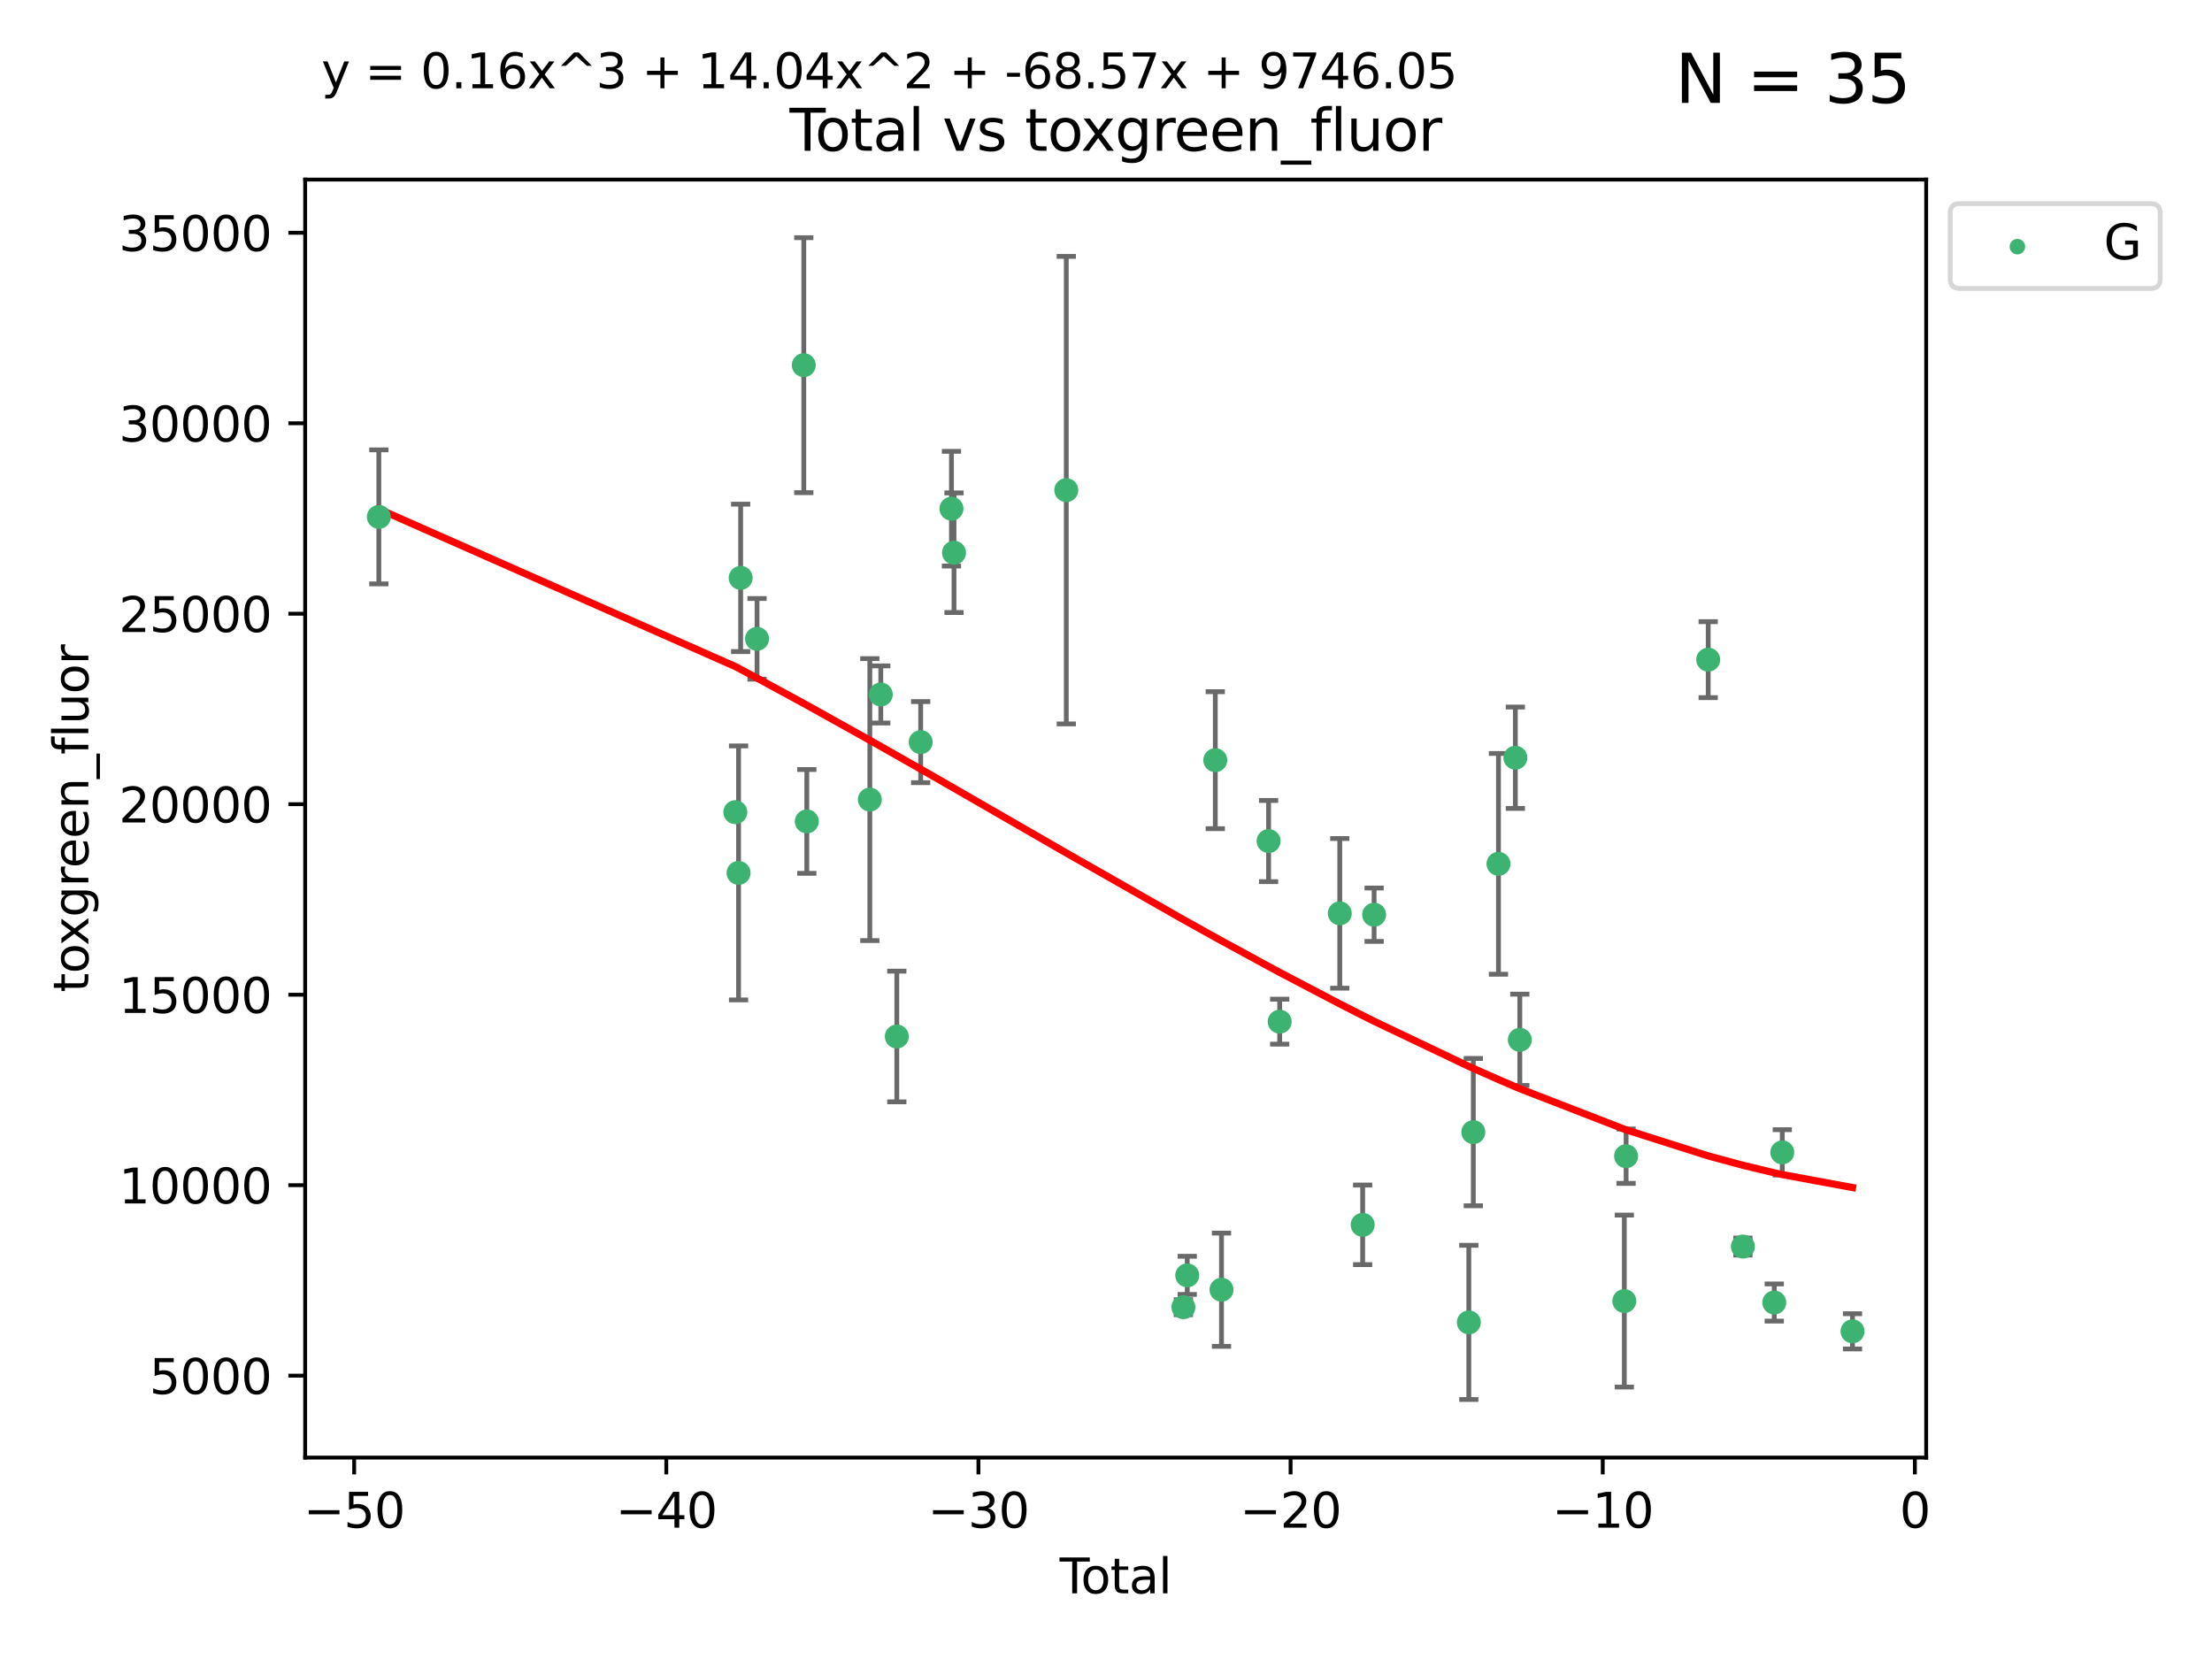 <?xml version="1.0" encoding="utf-8" standalone="no"?>
<!DOCTYPE svg PUBLIC "-//W3C//DTD SVG 1.1//EN"
  "http://www.w3.org/Graphics/SVG/1.1/DTD/svg11.dtd">
<svg xmlns:xlink="http://www.w3.org/1999/xlink" width="460.8pt" height="345.6pt" viewBox="0 0 460.8 345.6" xmlns="http://www.w3.org/2000/svg" version="1.1">
 <defs>
  <style type="text/css">*{stroke-linejoin: round; stroke-linecap: butt}</style>
 </defs>
 <g id="figure_1">
  <g id="patch_1">
   <path d="M 0 345.6 
L 460.8 345.6 
L 460.8 0 
L 0 0 
z
" style="fill: #ffffff"/>
  </g>
  <g id="axes_1">
   <g id="patch_2">
    <path d="M 63.571 303.64 
L 401.26 303.64 
L 401.26 37.411 
L 63.571 37.411 
z
" style="fill: #ffffff"/>
   </g>
   <g id="PathCollection_1">
    <defs>
     <path id="m49ac2eede3" d="M 0 1.118 
C 0.297 1.118 0.581 1 0.791 0.791 
C 1 0.581 1.118 0.297 1.118 0 
C 1.118 -0.297 1 -0.581 0.791 -0.791 
C 0.581 -1 0.297 -1.118 0 -1.118 
C -0.297 -1.118 -0.581 -1 -0.791 -0.791 
C -1 -0.581 -1.118 -0.297 -1.118 0 
C -1.118 0.297 -1 0.581 -0.791 0.791 
C -0.581 1 -0.297 1.118 0 1.118 
z
" style="stroke: #3cb371"/>
    </defs>
    <g clip-path="url(#p90e8a1f809)">
     <use xlink:href="#m49ac2eede3" x="78.921" y="107.676" style="fill: #3cb371; stroke: #3cb371"/>
     <use xlink:href="#m49ac2eede3" x="153.182" y="169.188" style="fill: #3cb371; stroke: #3cb371"/>
     <use xlink:href="#m49ac2eede3" x="153.856" y="181.845" style="fill: #3cb371; stroke: #3cb371"/>
     <use xlink:href="#m49ac2eede3" x="154.291" y="120.379" style="fill: #3cb371; stroke: #3cb371"/>
     <use xlink:href="#m49ac2eede3" x="157.703" y="133.08" style="fill: #3cb371; stroke: #3cb371"/>
     <use xlink:href="#m49ac2eede3" x="167.443" y="76.071" style="fill: #3cb371; stroke: #3cb371"/>
     <use xlink:href="#m49ac2eede3" x="168.073" y="171.117" style="fill: #3cb371; stroke: #3cb371"/>
     <use xlink:href="#m49ac2eede3" x="181.2" y="166.57" style="fill: #3cb371; stroke: #3cb371"/>
     <use xlink:href="#m49ac2eede3" x="183.481" y="144.669" style="fill: #3cb371; stroke: #3cb371"/>
     <use xlink:href="#m49ac2eede3" x="186.821" y="215.921" style="fill: #3cb371; stroke: #3cb371"/>
     <use xlink:href="#m49ac2eede3" x="191.794" y="154.6" style="fill: #3cb371; stroke: #3cb371"/>
     <use xlink:href="#m49ac2eede3" x="198.207" y="105.967" style="fill: #3cb371; stroke: #3cb371"/>
     <use xlink:href="#m49ac2eede3" x="198.737" y="115.14" style="fill: #3cb371; stroke: #3cb371"/>
     <use xlink:href="#m49ac2eede3" x="222.127" y="102.107" style="fill: #3cb371; stroke: #3cb371"/>
     <use xlink:href="#m49ac2eede3" x="246.522" y="272.313" style="fill: #3cb371; stroke: #3cb371"/>
     <use xlink:href="#m49ac2eede3" x="247.323" y="265.678" style="fill: #3cb371; stroke: #3cb371"/>
     <use xlink:href="#m49ac2eede3" x="253.167" y="158.358" style="fill: #3cb371; stroke: #3cb371"/>
     <use xlink:href="#m49ac2eede3" x="254.461" y="268.672" style="fill: #3cb371; stroke: #3cb371"/>
     <use xlink:href="#m49ac2eede3" x="264.27" y="175.205" style="fill: #3cb371; stroke: #3cb371"/>
     <use xlink:href="#m49ac2eede3" x="266.581" y="212.832" style="fill: #3cb371; stroke: #3cb371"/>
     <use xlink:href="#m49ac2eede3" x="279.101" y="190.265" style="fill: #3cb371; stroke: #3cb371"/>
     <use xlink:href="#m49ac2eede3" x="283.868" y="255.156" style="fill: #3cb371; stroke: #3cb371"/>
     <use xlink:href="#m49ac2eede3" x="286.256" y="190.549" style="fill: #3cb371; stroke: #3cb371"/>
     <use xlink:href="#m49ac2eede3" x="305.983" y="275.478" style="fill: #3cb371; stroke: #3cb371"/>
     <use xlink:href="#m49ac2eede3" x="306.919" y="235.841" style="fill: #3cb371; stroke: #3cb371"/>
     <use xlink:href="#m49ac2eede3" x="312.16" y="179.952" style="fill: #3cb371; stroke: #3cb371"/>
     <use xlink:href="#m49ac2eede3" x="315.677" y="157.848" style="fill: #3cb371; stroke: #3cb371"/>
     <use xlink:href="#m49ac2eede3" x="316.605" y="216.615" style="fill: #3cb371; stroke: #3cb371"/>
     <use xlink:href="#m49ac2eede3" x="338.375" y="271.035" style="fill: #3cb371; stroke: #3cb371"/>
     <use xlink:href="#m49ac2eede3" x="338.746" y="240.857" style="fill: #3cb371; stroke: #3cb371"/>
     <use xlink:href="#m49ac2eede3" x="355.851" y="137.417" style="fill: #3cb371; stroke: #3cb371"/>
     <use xlink:href="#m49ac2eede3" x="363.077" y="259.682" style="fill: #3cb371; stroke: #3cb371"/>
     <use xlink:href="#m49ac2eede3" x="369.611" y="271.338" style="fill: #3cb371; stroke: #3cb371"/>
     <use xlink:href="#m49ac2eede3" x="371.279" y="240.06" style="fill: #3cb371; stroke: #3cb371"/>
     <use xlink:href="#m49ac2eede3" x="385.911" y="277.34" style="fill: #3cb371; stroke: #3cb371"/>
    </g>
   </g>
   <g id="matplotlib.axis_1">
    <g id="xtick_1">
     <g id="line2d_1">
      <defs>
       <path id="m5547f99cdd" d="M 0 0 
L 0 3.5 
" style="stroke: #000000; stroke-width: 0.8"/>
      </defs>
      <g>
       <use xlink:href="#m5547f99cdd" x="73.777" y="303.64" style="stroke: #000000; stroke-width: 0.8"/>
      </g>
     </g>
     <g id="text_1">
      <!-- −50 -->
      <g transform="translate(63.224 318.238)scale(0.1 -0.1)">
       <defs>
        <path id="DejaVuSans-2212" d="M 678 2272 
L 4684 2272 
L 4684 1741 
L 678 1741 
L 678 2272 
z
" transform="scale(0.016)"/>
        <path id="DejaVuSans-35" d="M 691 4666 
L 3169 4666 
L 3169 4134 
L 1269 4134 
L 1269 2991 
Q 1406 3038 1543 3061 
Q 1681 3084 1819 3084 
Q 2600 3084 3056 2656 
Q 3513 2228 3513 1497 
Q 3513 744 3044 326 
Q 2575 -91 1722 -91 
Q 1428 -91 1123 -41 
Q 819 9 494 109 
L 494 744 
Q 775 591 1075 516 
Q 1375 441 1709 441 
Q 2250 441 2565 725 
Q 2881 1009 2881 1497 
Q 2881 1984 2565 2268 
Q 2250 2553 1709 2553 
Q 1456 2553 1204 2497 
Q 953 2441 691 2322 
L 691 4666 
z
" transform="scale(0.016)"/>
        <path id="DejaVuSans-30" d="M 2034 4250 
Q 1547 4250 1301 3770 
Q 1056 3291 1056 2328 
Q 1056 1369 1301 889 
Q 1547 409 2034 409 
Q 2525 409 2770 889 
Q 3016 1369 3016 2328 
Q 3016 3291 2770 3770 
Q 2525 4250 2034 4250 
z
M 2034 4750 
Q 2819 4750 3233 4129 
Q 3647 3509 3647 2328 
Q 3647 1150 3233 529 
Q 2819 -91 2034 -91 
Q 1250 -91 836 529 
Q 422 1150 422 2328 
Q 422 3509 836 4129 
Q 1250 4750 2034 4750 
z
" transform="scale(0.016)"/>
       </defs>
       <use xlink:href="#DejaVuSans-2212"/>
       <use xlink:href="#DejaVuSans-35" x="83.789"/>
       <use xlink:href="#DejaVuSans-30" x="147.412"/>
      </g>
     </g>
    </g>
    <g id="xtick_2">
     <g id="line2d_2">
      <g>
       <use xlink:href="#m5547f99cdd" x="138.802" y="303.64" style="stroke: #000000; stroke-width: 0.8"/>
      </g>
     </g>
     <g id="text_2">
      <!-- −40 -->
      <g transform="translate(128.25 318.238)scale(0.1 -0.1)">
       <defs>
        <path id="DejaVuSans-34" d="M 2419 4116 
L 825 1625 
L 2419 1625 
L 2419 4116 
z
M 2253 4666 
L 3047 4666 
L 3047 1625 
L 3713 1625 
L 3713 1100 
L 3047 1100 
L 3047 0 
L 2419 0 
L 2419 1100 
L 313 1100 
L 313 1709 
L 2253 4666 
z
" transform="scale(0.016)"/>
       </defs>
       <use xlink:href="#DejaVuSans-2212"/>
       <use xlink:href="#DejaVuSans-34" x="83.789"/>
       <use xlink:href="#DejaVuSans-30" x="147.412"/>
      </g>
     </g>
    </g>
    <g id="xtick_3">
     <g id="line2d_3">
      <g>
       <use xlink:href="#m5547f99cdd" x="203.828" y="303.64" style="stroke: #000000; stroke-width: 0.8"/>
      </g>
     </g>
     <g id="text_3">
      <!-- −30 -->
      <g transform="translate(193.275 318.238)scale(0.1 -0.1)">
       <defs>
        <path id="DejaVuSans-33" d="M 2597 2516 
Q 3050 2419 3304 2112 
Q 3559 1806 3559 1356 
Q 3559 666 3084 287 
Q 2609 -91 1734 -91 
Q 1441 -91 1130 -33 
Q 819 25 488 141 
L 488 750 
Q 750 597 1062 519 
Q 1375 441 1716 441 
Q 2309 441 2620 675 
Q 2931 909 2931 1356 
Q 2931 1769 2642 2001 
Q 2353 2234 1838 2234 
L 1294 2234 
L 1294 2753 
L 1863 2753 
Q 2328 2753 2575 2939 
Q 2822 3125 2822 3475 
Q 2822 3834 2567 4026 
Q 2313 4219 1838 4219 
Q 1578 4219 1281 4162 
Q 984 4106 628 3988 
L 628 4550 
Q 988 4650 1302 4700 
Q 1616 4750 1894 4750 
Q 2613 4750 3031 4423 
Q 3450 4097 3450 3541 
Q 3450 3153 3228 2886 
Q 3006 2619 2597 2516 
z
" transform="scale(0.016)"/>
       </defs>
       <use xlink:href="#DejaVuSans-2212"/>
       <use xlink:href="#DejaVuSans-33" x="83.789"/>
       <use xlink:href="#DejaVuSans-30" x="147.412"/>
      </g>
     </g>
    </g>
    <g id="xtick_4">
     <g id="line2d_4">
      <g>
       <use xlink:href="#m5547f99cdd" x="268.853" y="303.64" style="stroke: #000000; stroke-width: 0.8"/>
      </g>
     </g>
     <g id="text_4">
      <!-- −20 -->
      <g transform="translate(258.301 318.238)scale(0.1 -0.1)">
       <defs>
        <path id="DejaVuSans-32" d="M 1228 531 
L 3431 531 
L 3431 0 
L 469 0 
L 469 531 
Q 828 903 1448 1529 
Q 2069 2156 2228 2338 
Q 2531 2678 2651 2914 
Q 2772 3150 2772 3378 
Q 2772 3750 2511 3984 
Q 2250 4219 1831 4219 
Q 1534 4219 1204 4116 
Q 875 4013 500 3803 
L 500 4441 
Q 881 4594 1212 4672 
Q 1544 4750 1819 4750 
Q 2544 4750 2975 4387 
Q 3406 4025 3406 3419 
Q 3406 3131 3298 2873 
Q 3191 2616 2906 2266 
Q 2828 2175 2409 1742 
Q 1991 1309 1228 531 
z
" transform="scale(0.016)"/>
       </defs>
       <use xlink:href="#DejaVuSans-2212"/>
       <use xlink:href="#DejaVuSans-32" x="83.789"/>
       <use xlink:href="#DejaVuSans-30" x="147.412"/>
      </g>
     </g>
    </g>
    <g id="xtick_5">
     <g id="line2d_5">
      <g>
       <use xlink:href="#m5547f99cdd" x="333.879" y="303.64" style="stroke: #000000; stroke-width: 0.8"/>
      </g>
     </g>
     <g id="text_5">
      <!-- −10 -->
      <g transform="translate(323.327 318.238)scale(0.1 -0.1)">
       <defs>
        <path id="DejaVuSans-31" d="M 794 531 
L 1825 531 
L 1825 4091 
L 703 3866 
L 703 4441 
L 1819 4666 
L 2450 4666 
L 2450 531 
L 3481 531 
L 3481 0 
L 794 0 
L 794 531 
z
" transform="scale(0.016)"/>
       </defs>
       <use xlink:href="#DejaVuSans-2212"/>
       <use xlink:href="#DejaVuSans-31" x="83.789"/>
       <use xlink:href="#DejaVuSans-30" x="147.412"/>
      </g>
     </g>
    </g>
    <g id="xtick_6">
     <g id="line2d_6">
      <g>
       <use xlink:href="#m5547f99cdd" x="398.905" y="303.64" style="stroke: #000000; stroke-width: 0.8"/>
      </g>
     </g>
     <g id="text_6">
      <!-- 0 -->
      <g transform="translate(395.723 318.238)scale(0.1 -0.1)">
       <use xlink:href="#DejaVuSans-30"/>
      </g>
     </g>
    </g>
    <g id="text_7">
     <!-- Total -->
     <g transform="translate(220.739 331.917)scale(0.1 -0.1)">
      <defs>
       <path id="DejaVuSans-54" d="M -19 4666 
L 3928 4666 
L 3928 4134 
L 2272 4134 
L 2272 0 
L 1638 0 
L 1638 4134 
L -19 4134 
L -19 4666 
z
" transform="scale(0.016)"/>
       <path id="DejaVuSans-6f" d="M 1959 3097 
Q 1497 3097 1228 2736 
Q 959 2375 959 1747 
Q 959 1119 1226 758 
Q 1494 397 1959 397 
Q 2419 397 2687 759 
Q 2956 1122 2956 1747 
Q 2956 2369 2687 2733 
Q 2419 3097 1959 3097 
z
M 1959 3584 
Q 2709 3584 3137 3096 
Q 3566 2609 3566 1747 
Q 3566 888 3137 398 
Q 2709 -91 1959 -91 
Q 1206 -91 779 398 
Q 353 888 353 1747 
Q 353 2609 779 3096 
Q 1206 3584 1959 3584 
z
" transform="scale(0.016)"/>
       <path id="DejaVuSans-74" d="M 1172 4494 
L 1172 3500 
L 2356 3500 
L 2356 3053 
L 1172 3053 
L 1172 1153 
Q 1172 725 1289 603 
Q 1406 481 1766 481 
L 2356 481 
L 2356 0 
L 1766 0 
Q 1100 0 847 248 
Q 594 497 594 1153 
L 594 3053 
L 172 3053 
L 172 3500 
L 594 3500 
L 594 4494 
L 1172 4494 
z
" transform="scale(0.016)"/>
       <path id="DejaVuSans-61" d="M 2194 1759 
Q 1497 1759 1228 1600 
Q 959 1441 959 1056 
Q 959 750 1161 570 
Q 1363 391 1709 391 
Q 2188 391 2477 730 
Q 2766 1069 2766 1631 
L 2766 1759 
L 2194 1759 
z
M 3341 1997 
L 3341 0 
L 2766 0 
L 2766 531 
Q 2569 213 2275 61 
Q 1981 -91 1556 -91 
Q 1019 -91 701 211 
Q 384 513 384 1019 
Q 384 1609 779 1909 
Q 1175 2209 1959 2209 
L 2766 2209 
L 2766 2266 
Q 2766 2663 2505 2880 
Q 2244 3097 1772 3097 
Q 1472 3097 1187 3025 
Q 903 2953 641 2809 
L 641 3341 
Q 956 3463 1253 3523 
Q 1550 3584 1831 3584 
Q 2591 3584 2966 3190 
Q 3341 2797 3341 1997 
z
" transform="scale(0.016)"/>
       <path id="DejaVuSans-6c" d="M 603 4863 
L 1178 4863 
L 1178 0 
L 603 0 
L 603 4863 
z
" transform="scale(0.016)"/>
      </defs>
      <use xlink:href="#DejaVuSans-54"/>
      <use xlink:href="#DejaVuSans-6f" x="44.084"/>
      <use xlink:href="#DejaVuSans-74" x="105.266"/>
      <use xlink:href="#DejaVuSans-61" x="144.475"/>
      <use xlink:href="#DejaVuSans-6c" x="205.754"/>
     </g>
    </g>
   </g>
   <g id="matplotlib.axis_2">
    <g id="ytick_1">
     <g id="line2d_7">
      <defs>
       <path id="m4460d09fe4" d="M 0 0 
L -3.5 0 
" style="stroke: #000000; stroke-width: 0.8"/>
      </defs>
      <g>
       <use xlink:href="#m4460d09fe4" x="63.571" y="286.579" style="stroke: #000000; stroke-width: 0.8"/>
      </g>
     </g>
     <g id="text_8">
      <!-- 5000 -->
      <g transform="translate(31.121 290.378)scale(0.1 -0.1)">
       <use xlink:href="#DejaVuSans-35"/>
       <use xlink:href="#DejaVuSans-30" x="63.623"/>
       <use xlink:href="#DejaVuSans-30" x="127.246"/>
       <use xlink:href="#DejaVuSans-30" x="190.869"/>
      </g>
     </g>
    </g>
    <g id="ytick_2">
     <g id="line2d_8">
      <g>
       <use xlink:href="#m4460d09fe4" x="63.571" y="246.897" style="stroke: #000000; stroke-width: 0.8"/>
      </g>
     </g>
     <g id="text_9">
      <!-- 10000 -->
      <g transform="translate(24.759 250.696)scale(0.1 -0.1)">
       <use xlink:href="#DejaVuSans-31"/>
       <use xlink:href="#DejaVuSans-30" x="63.623"/>
       <use xlink:href="#DejaVuSans-30" x="127.246"/>
       <use xlink:href="#DejaVuSans-30" x="190.869"/>
       <use xlink:href="#DejaVuSans-30" x="254.492"/>
      </g>
     </g>
    </g>
    <g id="ytick_3">
     <g id="line2d_9">
      <g>
       <use xlink:href="#m4460d09fe4" x="63.571" y="207.215" style="stroke: #000000; stroke-width: 0.8"/>
      </g>
     </g>
     <g id="text_10">
      <!-- 15000 -->
      <g transform="translate(24.759 211.014)scale(0.1 -0.1)">
       <use xlink:href="#DejaVuSans-31"/>
       <use xlink:href="#DejaVuSans-35" x="63.623"/>
       <use xlink:href="#DejaVuSans-30" x="127.246"/>
       <use xlink:href="#DejaVuSans-30" x="190.869"/>
       <use xlink:href="#DejaVuSans-30" x="254.492"/>
      </g>
     </g>
    </g>
    <g id="ytick_4">
     <g id="line2d_10">
      <g>
       <use xlink:href="#m4460d09fe4" x="63.571" y="167.533" style="stroke: #000000; stroke-width: 0.8"/>
      </g>
     </g>
     <g id="text_11">
      <!-- 20000 -->
      <g transform="translate(24.759 171.333)scale(0.1 -0.1)">
       <use xlink:href="#DejaVuSans-32"/>
       <use xlink:href="#DejaVuSans-30" x="63.623"/>
       <use xlink:href="#DejaVuSans-30" x="127.246"/>
       <use xlink:href="#DejaVuSans-30" x="190.869"/>
       <use xlink:href="#DejaVuSans-30" x="254.492"/>
      </g>
     </g>
    </g>
    <g id="ytick_5">
     <g id="line2d_11">
      <g>
       <use xlink:href="#m4460d09fe4" x="63.571" y="127.851" style="stroke: #000000; stroke-width: 0.8"/>
      </g>
     </g>
     <g id="text_12">
      <!-- 25000 -->
      <g transform="translate(24.759 131.651)scale(0.1 -0.1)">
       <use xlink:href="#DejaVuSans-32"/>
       <use xlink:href="#DejaVuSans-35" x="63.623"/>
       <use xlink:href="#DejaVuSans-30" x="127.246"/>
       <use xlink:href="#DejaVuSans-30" x="190.869"/>
       <use xlink:href="#DejaVuSans-30" x="254.492"/>
      </g>
     </g>
    </g>
    <g id="ytick_6">
     <g id="line2d_12">
      <g>
       <use xlink:href="#m4460d09fe4" x="63.571" y="88.17" style="stroke: #000000; stroke-width: 0.8"/>
      </g>
     </g>
     <g id="text_13">
      <!-- 30000 -->
      <g transform="translate(24.759 91.969)scale(0.1 -0.1)">
       <use xlink:href="#DejaVuSans-33"/>
       <use xlink:href="#DejaVuSans-30" x="63.623"/>
       <use xlink:href="#DejaVuSans-30" x="127.246"/>
       <use xlink:href="#DejaVuSans-30" x="190.869"/>
       <use xlink:href="#DejaVuSans-30" x="254.492"/>
      </g>
     </g>
    </g>
    <g id="ytick_7">
     <g id="line2d_13">
      <g>
       <use xlink:href="#m4460d09fe4" x="63.571" y="48.488" style="stroke: #000000; stroke-width: 0.8"/>
      </g>
     </g>
     <g id="text_14">
      <!-- 35000 -->
      <g transform="translate(24.759 52.287)scale(0.1 -0.1)">
       <use xlink:href="#DejaVuSans-33"/>
       <use xlink:href="#DejaVuSans-35" x="63.623"/>
       <use xlink:href="#DejaVuSans-30" x="127.246"/>
       <use xlink:href="#DejaVuSans-30" x="190.869"/>
       <use xlink:href="#DejaVuSans-30" x="254.492"/>
      </g>
     </g>
    </g>
    <g id="text_15">
     <!-- toxgreen_fluor -->
     <g transform="translate(18.401 206.72)rotate(-90)scale(0.1 -0.1)">
      <defs>
       <path id="DejaVuSans-78" d="M 3513 3500 
L 2247 1797 
L 3578 0 
L 2900 0 
L 1881 1375 
L 863 0 
L 184 0 
L 1544 1831 
L 300 3500 
L 978 3500 
L 1906 2253 
L 2834 3500 
L 3513 3500 
z
" transform="scale(0.016)"/>
       <path id="DejaVuSans-67" d="M 2906 1791 
Q 2906 2416 2648 2759 
Q 2391 3103 1925 3103 
Q 1463 3103 1205 2759 
Q 947 2416 947 1791 
Q 947 1169 1205 825 
Q 1463 481 1925 481 
Q 2391 481 2648 825 
Q 2906 1169 2906 1791 
z
M 3481 434 
Q 3481 -459 3084 -895 
Q 2688 -1331 1869 -1331 
Q 1566 -1331 1297 -1286 
Q 1028 -1241 775 -1147 
L 775 -588 
Q 1028 -725 1275 -790 
Q 1522 -856 1778 -856 
Q 2344 -856 2625 -561 
Q 2906 -266 2906 331 
L 2906 616 
Q 2728 306 2450 153 
Q 2172 0 1784 0 
Q 1141 0 747 490 
Q 353 981 353 1791 
Q 353 2603 747 3093 
Q 1141 3584 1784 3584 
Q 2172 3584 2450 3431 
Q 2728 3278 2906 2969 
L 2906 3500 
L 3481 3500 
L 3481 434 
z
" transform="scale(0.016)"/>
       <path id="DejaVuSans-72" d="M 2631 2963 
Q 2534 3019 2420 3045 
Q 2306 3072 2169 3072 
Q 1681 3072 1420 2755 
Q 1159 2438 1159 1844 
L 1159 0 
L 581 0 
L 581 3500 
L 1159 3500 
L 1159 2956 
Q 1341 3275 1631 3429 
Q 1922 3584 2338 3584 
Q 2397 3584 2469 3576 
Q 2541 3569 2628 3553 
L 2631 2963 
z
" transform="scale(0.016)"/>
       <path id="DejaVuSans-65" d="M 3597 1894 
L 3597 1613 
L 953 1613 
Q 991 1019 1311 708 
Q 1631 397 2203 397 
Q 2534 397 2845 478 
Q 3156 559 3463 722 
L 3463 178 
Q 3153 47 2828 -22 
Q 2503 -91 2169 -91 
Q 1331 -91 842 396 
Q 353 884 353 1716 
Q 353 2575 817 3079 
Q 1281 3584 2069 3584 
Q 2775 3584 3186 3129 
Q 3597 2675 3597 1894 
z
M 3022 2063 
Q 3016 2534 2758 2815 
Q 2500 3097 2075 3097 
Q 1594 3097 1305 2825 
Q 1016 2553 972 2059 
L 3022 2063 
z
" transform="scale(0.016)"/>
       <path id="DejaVuSans-6e" d="M 3513 2113 
L 3513 0 
L 2938 0 
L 2938 2094 
Q 2938 2591 2744 2837 
Q 2550 3084 2163 3084 
Q 1697 3084 1428 2787 
Q 1159 2491 1159 1978 
L 1159 0 
L 581 0 
L 581 3500 
L 1159 3500 
L 1159 2956 
Q 1366 3272 1645 3428 
Q 1925 3584 2291 3584 
Q 2894 3584 3203 3211 
Q 3513 2838 3513 2113 
z
" transform="scale(0.016)"/>
       <path id="DejaVuSans-5f" d="M 3263 -1063 
L 3263 -1509 
L -63 -1509 
L -63 -1063 
L 3263 -1063 
z
" transform="scale(0.016)"/>
       <path id="DejaVuSans-66" d="M 2375 4863 
L 2375 4384 
L 1825 4384 
Q 1516 4384 1395 4259 
Q 1275 4134 1275 3809 
L 1275 3500 
L 2222 3500 
L 2222 3053 
L 1275 3053 
L 1275 0 
L 697 0 
L 697 3053 
L 147 3053 
L 147 3500 
L 697 3500 
L 697 3744 
Q 697 4328 969 4595 
Q 1241 4863 1831 4863 
L 2375 4863 
z
" transform="scale(0.016)"/>
       <path id="DejaVuSans-75" d="M 544 1381 
L 544 3500 
L 1119 3500 
L 1119 1403 
Q 1119 906 1312 657 
Q 1506 409 1894 409 
Q 2359 409 2629 706 
Q 2900 1003 2900 1516 
L 2900 3500 
L 3475 3500 
L 3475 0 
L 2900 0 
L 2900 538 
Q 2691 219 2414 64 
Q 2138 -91 1772 -91 
Q 1169 -91 856 284 
Q 544 659 544 1381 
z
M 1991 3584 
L 1991 3584 
z
" transform="scale(0.016)"/>
      </defs>
      <use xlink:href="#DejaVuSans-74"/>
      <use xlink:href="#DejaVuSans-6f" x="39.209"/>
      <use xlink:href="#DejaVuSans-78" x="97.266"/>
      <use xlink:href="#DejaVuSans-67" x="156.445"/>
      <use xlink:href="#DejaVuSans-72" x="219.922"/>
      <use xlink:href="#DejaVuSans-65" x="258.785"/>
      <use xlink:href="#DejaVuSans-65" x="320.309"/>
      <use xlink:href="#DejaVuSans-6e" x="381.832"/>
      <use xlink:href="#DejaVuSans-5f" x="445.211"/>
      <use xlink:href="#DejaVuSans-66" x="495.211"/>
      <use xlink:href="#DejaVuSans-6c" x="530.416"/>
      <use xlink:href="#DejaVuSans-75" x="558.199"/>
      <use xlink:href="#DejaVuSans-6f" x="621.578"/>
      <use xlink:href="#DejaVuSans-72" x="682.76"/>
     </g>
    </g>
   </g>
   <g id="LineCollection_1">
    <path d="M 78.921 121.634 
L 78.921 93.718 
" clip-path="url(#p90e8a1f809)" style="fill: none; stroke: #696969"/>
    <path d="M 153.182 169.73 
L 153.182 168.646 
" clip-path="url(#p90e8a1f809)" style="fill: none; stroke: #696969"/>
    <path d="M 153.856 208.301 
L 153.856 155.388 
" clip-path="url(#p90e8a1f809)" style="fill: none; stroke: #696969"/>
    <path d="M 154.291 135.732 
L 154.291 105.025 
" clip-path="url(#p90e8a1f809)" style="fill: none; stroke: #696969"/>
    <path d="M 157.703 141.482 
L 157.703 124.678 
" clip-path="url(#p90e8a1f809)" style="fill: none; stroke: #696969"/>
    <path d="M 167.443 102.63 
L 167.443 49.513 
" clip-path="url(#p90e8a1f809)" style="fill: none; stroke: #696969"/>
    <path d="M 168.073 181.931 
L 168.073 160.304 
" clip-path="url(#p90e8a1f809)" style="fill: none; stroke: #696969"/>
    <path d="M 181.2 195.937 
L 181.2 137.204 
" clip-path="url(#p90e8a1f809)" style="fill: none; stroke: #696969"/>
    <path d="M 183.481 150.624 
L 183.481 138.713 
" clip-path="url(#p90e8a1f809)" style="fill: none; stroke: #696969"/>
    <path d="M 186.821 229.532 
L 186.821 202.311 
" clip-path="url(#p90e8a1f809)" style="fill: none; stroke: #696969"/>
    <path d="M 191.794 163.045 
L 191.794 146.155 
" clip-path="url(#p90e8a1f809)" style="fill: none; stroke: #696969"/>
    <path d="M 198.207 117.914 
L 198.207 94.021 
" clip-path="url(#p90e8a1f809)" style="fill: none; stroke: #696969"/>
    <path d="M 198.737 127.599 
L 198.737 102.68 
" clip-path="url(#p90e8a1f809)" style="fill: none; stroke: #696969"/>
    <path d="M 222.127 150.802 
L 222.127 53.412 
" clip-path="url(#p90e8a1f809)" style="fill: none; stroke: #696969"/>
    <path d="M 246.522 273.878 
L 246.522 270.748 
" clip-path="url(#p90e8a1f809)" style="fill: none; stroke: #696969"/>
    <path d="M 247.323 269.653 
L 247.323 261.704 
" clip-path="url(#p90e8a1f809)" style="fill: none; stroke: #696969"/>
    <path d="M 253.167 172.626 
L 253.167 144.09 
" clip-path="url(#p90e8a1f809)" style="fill: none; stroke: #696969"/>
    <path d="M 254.461 280.467 
L 254.461 256.878 
" clip-path="url(#p90e8a1f809)" style="fill: none; stroke: #696969"/>
    <path d="M 264.27 183.662 
L 264.27 166.748 
" clip-path="url(#p90e8a1f809)" style="fill: none; stroke: #696969"/>
    <path d="M 266.581 217.517 
L 266.581 208.147 
" clip-path="url(#p90e8a1f809)" style="fill: none; stroke: #696969"/>
    <path d="M 279.101 205.852 
L 279.101 174.679 
" clip-path="url(#p90e8a1f809)" style="fill: none; stroke: #696969"/>
    <path d="M 283.868 263.443 
L 283.868 246.868 
" clip-path="url(#p90e8a1f809)" style="fill: none; stroke: #696969"/>
    <path d="M 286.256 196.108 
L 286.256 184.989 
" clip-path="url(#p90e8a1f809)" style="fill: none; stroke: #696969"/>
    <path d="M 305.983 291.539 
L 305.983 259.417 
" clip-path="url(#p90e8a1f809)" style="fill: none; stroke: #696969"/>
    <path d="M 306.919 251.187 
L 306.919 220.494 
" clip-path="url(#p90e8a1f809)" style="fill: none; stroke: #696969"/>
    <path d="M 312.16 202.948 
L 312.16 156.957 
" clip-path="url(#p90e8a1f809)" style="fill: none; stroke: #696969"/>
    <path d="M 315.677 168.408 
L 315.677 147.287 
" clip-path="url(#p90e8a1f809)" style="fill: none; stroke: #696969"/>
    <path d="M 316.605 226.125 
L 316.605 207.104 
" clip-path="url(#p90e8a1f809)" style="fill: none; stroke: #696969"/>
    <path d="M 338.375 288.949 
L 338.375 253.122 
" clip-path="url(#p90e8a1f809)" style="fill: none; stroke: #696969"/>
    <path d="M 338.746 246.521 
L 338.746 235.192 
" clip-path="url(#p90e8a1f809)" style="fill: none; stroke: #696969"/>
    <path d="M 355.851 145.329 
L 355.851 129.505 
" clip-path="url(#p90e8a1f809)" style="fill: none; stroke: #696969"/>
    <path d="M 363.077 261.455 
L 363.077 257.909 
" clip-path="url(#p90e8a1f809)" style="fill: none; stroke: #696969"/>
    <path d="M 369.611 275.208 
L 369.611 267.468 
" clip-path="url(#p90e8a1f809)" style="fill: none; stroke: #696969"/>
    <path d="M 371.279 244.786 
L 371.279 235.334 
" clip-path="url(#p90e8a1f809)" style="fill: none; stroke: #696969"/>
    <path d="M 385.911 281.006 
L 385.911 273.675 
" clip-path="url(#p90e8a1f809)" style="fill: none; stroke: #696969"/>
   </g>
   <g id="line2d_14">
    <defs>
     <path id="m8e54d8c84c" d="M 2 0 
L -2 -0 
" style="stroke: #696969"/>
    </defs>
    <g clip-path="url(#p90e8a1f809)">
     <use xlink:href="#m8e54d8c84c" x="78.921" y="121.634" style="fill: #696969; stroke: #696969"/>
     <use xlink:href="#m8e54d8c84c" x="153.182" y="169.73" style="fill: #696969; stroke: #696969"/>
     <use xlink:href="#m8e54d8c84c" x="153.856" y="208.301" style="fill: #696969; stroke: #696969"/>
     <use xlink:href="#m8e54d8c84c" x="154.291" y="135.732" style="fill: #696969; stroke: #696969"/>
     <use xlink:href="#m8e54d8c84c" x="157.703" y="141.482" style="fill: #696969; stroke: #696969"/>
     <use xlink:href="#m8e54d8c84c" x="167.443" y="102.63" style="fill: #696969; stroke: #696969"/>
     <use xlink:href="#m8e54d8c84c" x="168.073" y="181.931" style="fill: #696969; stroke: #696969"/>
     <use xlink:href="#m8e54d8c84c" x="181.2" y="195.937" style="fill: #696969; stroke: #696969"/>
     <use xlink:href="#m8e54d8c84c" x="183.481" y="150.624" style="fill: #696969; stroke: #696969"/>
     <use xlink:href="#m8e54d8c84c" x="186.821" y="229.532" style="fill: #696969; stroke: #696969"/>
     <use xlink:href="#m8e54d8c84c" x="191.794" y="163.045" style="fill: #696969; stroke: #696969"/>
     <use xlink:href="#m8e54d8c84c" x="198.207" y="117.914" style="fill: #696969; stroke: #696969"/>
     <use xlink:href="#m8e54d8c84c" x="198.737" y="127.599" style="fill: #696969; stroke: #696969"/>
     <use xlink:href="#m8e54d8c84c" x="222.127" y="150.802" style="fill: #696969; stroke: #696969"/>
     <use xlink:href="#m8e54d8c84c" x="246.522" y="273.878" style="fill: #696969; stroke: #696969"/>
     <use xlink:href="#m8e54d8c84c" x="247.323" y="269.653" style="fill: #696969; stroke: #696969"/>
     <use xlink:href="#m8e54d8c84c" x="253.167" y="172.626" style="fill: #696969; stroke: #696969"/>
     <use xlink:href="#m8e54d8c84c" x="254.461" y="280.467" style="fill: #696969; stroke: #696969"/>
     <use xlink:href="#m8e54d8c84c" x="264.27" y="183.662" style="fill: #696969; stroke: #696969"/>
     <use xlink:href="#m8e54d8c84c" x="266.581" y="217.517" style="fill: #696969; stroke: #696969"/>
     <use xlink:href="#m8e54d8c84c" x="279.101" y="205.852" style="fill: #696969; stroke: #696969"/>
     <use xlink:href="#m8e54d8c84c" x="283.868" y="263.443" style="fill: #696969; stroke: #696969"/>
     <use xlink:href="#m8e54d8c84c" x="286.256" y="196.108" style="fill: #696969; stroke: #696969"/>
     <use xlink:href="#m8e54d8c84c" x="305.983" y="291.539" style="fill: #696969; stroke: #696969"/>
     <use xlink:href="#m8e54d8c84c" x="306.919" y="251.187" style="fill: #696969; stroke: #696969"/>
     <use xlink:href="#m8e54d8c84c" x="312.16" y="202.948" style="fill: #696969; stroke: #696969"/>
     <use xlink:href="#m8e54d8c84c" x="315.677" y="168.408" style="fill: #696969; stroke: #696969"/>
     <use xlink:href="#m8e54d8c84c" x="316.605" y="226.125" style="fill: #696969; stroke: #696969"/>
     <use xlink:href="#m8e54d8c84c" x="338.375" y="288.949" style="fill: #696969; stroke: #696969"/>
     <use xlink:href="#m8e54d8c84c" x="338.746" y="246.521" style="fill: #696969; stroke: #696969"/>
     <use xlink:href="#m8e54d8c84c" x="355.851" y="145.329" style="fill: #696969; stroke: #696969"/>
     <use xlink:href="#m8e54d8c84c" x="363.077" y="261.455" style="fill: #696969; stroke: #696969"/>
     <use xlink:href="#m8e54d8c84c" x="369.611" y="275.208" style="fill: #696969; stroke: #696969"/>
     <use xlink:href="#m8e54d8c84c" x="371.279" y="244.786" style="fill: #696969; stroke: #696969"/>
     <use xlink:href="#m8e54d8c84c" x="385.911" y="281.006" style="fill: #696969; stroke: #696969"/>
    </g>
   </g>
   <g id="line2d_15">
    <g clip-path="url(#p90e8a1f809)">
     <use xlink:href="#m8e54d8c84c" x="78.921" y="93.718" style="fill: #696969; stroke: #696969"/>
     <use xlink:href="#m8e54d8c84c" x="153.182" y="168.646" style="fill: #696969; stroke: #696969"/>
     <use xlink:href="#m8e54d8c84c" x="153.856" y="155.388" style="fill: #696969; stroke: #696969"/>
     <use xlink:href="#m8e54d8c84c" x="154.291" y="105.025" style="fill: #696969; stroke: #696969"/>
     <use xlink:href="#m8e54d8c84c" x="157.703" y="124.678" style="fill: #696969; stroke: #696969"/>
     <use xlink:href="#m8e54d8c84c" x="167.443" y="49.513" style="fill: #696969; stroke: #696969"/>
     <use xlink:href="#m8e54d8c84c" x="168.073" y="160.304" style="fill: #696969; stroke: #696969"/>
     <use xlink:href="#m8e54d8c84c" x="181.2" y="137.204" style="fill: #696969; stroke: #696969"/>
     <use xlink:href="#m8e54d8c84c" x="183.481" y="138.713" style="fill: #696969; stroke: #696969"/>
     <use xlink:href="#m8e54d8c84c" x="186.821" y="202.311" style="fill: #696969; stroke: #696969"/>
     <use xlink:href="#m8e54d8c84c" x="191.794" y="146.155" style="fill: #696969; stroke: #696969"/>
     <use xlink:href="#m8e54d8c84c" x="198.207" y="94.021" style="fill: #696969; stroke: #696969"/>
     <use xlink:href="#m8e54d8c84c" x="198.737" y="102.68" style="fill: #696969; stroke: #696969"/>
     <use xlink:href="#m8e54d8c84c" x="222.127" y="53.412" style="fill: #696969; stroke: #696969"/>
     <use xlink:href="#m8e54d8c84c" x="246.522" y="270.748" style="fill: #696969; stroke: #696969"/>
     <use xlink:href="#m8e54d8c84c" x="247.323" y="261.704" style="fill: #696969; stroke: #696969"/>
     <use xlink:href="#m8e54d8c84c" x="253.167" y="144.09" style="fill: #696969; stroke: #696969"/>
     <use xlink:href="#m8e54d8c84c" x="254.461" y="256.878" style="fill: #696969; stroke: #696969"/>
     <use xlink:href="#m8e54d8c84c" x="264.27" y="166.748" style="fill: #696969; stroke: #696969"/>
     <use xlink:href="#m8e54d8c84c" x="266.581" y="208.147" style="fill: #696969; stroke: #696969"/>
     <use xlink:href="#m8e54d8c84c" x="279.101" y="174.679" style="fill: #696969; stroke: #696969"/>
     <use xlink:href="#m8e54d8c84c" x="283.868" y="246.868" style="fill: #696969; stroke: #696969"/>
     <use xlink:href="#m8e54d8c84c" x="286.256" y="184.989" style="fill: #696969; stroke: #696969"/>
     <use xlink:href="#m8e54d8c84c" x="305.983" y="259.417" style="fill: #696969; stroke: #696969"/>
     <use xlink:href="#m8e54d8c84c" x="306.919" y="220.494" style="fill: #696969; stroke: #696969"/>
     <use xlink:href="#m8e54d8c84c" x="312.16" y="156.957" style="fill: #696969; stroke: #696969"/>
     <use xlink:href="#m8e54d8c84c" x="315.677" y="147.287" style="fill: #696969; stroke: #696969"/>
     <use xlink:href="#m8e54d8c84c" x="316.605" y="207.104" style="fill: #696969; stroke: #696969"/>
     <use xlink:href="#m8e54d8c84c" x="338.375" y="253.122" style="fill: #696969; stroke: #696969"/>
     <use xlink:href="#m8e54d8c84c" x="338.746" y="235.192" style="fill: #696969; stroke: #696969"/>
     <use xlink:href="#m8e54d8c84c" x="355.851" y="129.505" style="fill: #696969; stroke: #696969"/>
     <use xlink:href="#m8e54d8c84c" x="363.077" y="257.909" style="fill: #696969; stroke: #696969"/>
     <use xlink:href="#m8e54d8c84c" x="369.611" y="267.468" style="fill: #696969; stroke: #696969"/>
     <use xlink:href="#m8e54d8c84c" x="371.279" y="235.334" style="fill: #696969; stroke: #696969"/>
     <use xlink:href="#m8e54d8c84c" x="385.911" y="273.675" style="fill: #696969; stroke: #696969"/>
    </g>
   </g>
   <g id="line2d_16">
    <path d="M 78.921 106.043 
L 153.182 138.849 
L 153.856 139.205 
L 154.291 139.436 
L 157.703 141.256 
L 167.443 146.544 
L 168.073 146.89 
L 181.2 154.208 
L 183.481 155.497 
L 186.821 157.391 
L 191.794 160.225 
L 198.207 163.9 
L 198.737 164.205 
L 222.127 177.686 
L 246.522 191.57 
L 247.323 192.018 
L 253.167 195.267 
L 254.461 195.982 
L 264.27 201.327 
L 266.581 202.567 
L 279.101 209.13 
L 283.868 211.554 
L 286.256 212.751 
L 305.983 222.146 
L 306.919 222.568 
L 312.16 224.885 
L 315.677 226.398 
L 316.605 226.791 
L 338.375 235.232 
L 338.746 235.362 
L 355.851 240.799 
L 363.077 242.747 
L 369.611 244.317 
L 371.279 244.688 
L 385.911 247.39 
" clip-path="url(#p90e8a1f809)" style="fill: none; stroke: #ff0000; stroke-width: 1.5; stroke-linecap: square"/>
   </g>
   <g id="line2d_17">
    <defs>
     <path id="m7cc92700c4" d="M 0 2 
C 0.53 2 1.039 1.789 1.414 1.414 
C 1.789 1.039 2 0.53 2 0 
C 2 -0.53 1.789 -1.039 1.414 -1.414 
C 1.039 -1.789 0.53 -2 0 -2 
C -0.53 -2 -1.039 -1.789 -1.414 -1.414 
C -1.789 -1.039 -2 -0.53 -2 0 
C -2 0.53 -1.789 1.039 -1.414 1.414 
C -1.039 1.789 -0.53 2 0 2 
z
" style="stroke: #3cb371"/>
    </defs>
    <g clip-path="url(#p90e8a1f809)">
     <use xlink:href="#m7cc92700c4" x="78.921" y="107.676" style="fill: #3cb371; stroke: #3cb371"/>
     <use xlink:href="#m7cc92700c4" x="153.182" y="169.188" style="fill: #3cb371; stroke: #3cb371"/>
     <use xlink:href="#m7cc92700c4" x="153.856" y="181.845" style="fill: #3cb371; stroke: #3cb371"/>
     <use xlink:href="#m7cc92700c4" x="154.291" y="120.379" style="fill: #3cb371; stroke: #3cb371"/>
     <use xlink:href="#m7cc92700c4" x="157.703" y="133.08" style="fill: #3cb371; stroke: #3cb371"/>
     <use xlink:href="#m7cc92700c4" x="167.443" y="76.071" style="fill: #3cb371; stroke: #3cb371"/>
     <use xlink:href="#m7cc92700c4" x="168.073" y="171.117" style="fill: #3cb371; stroke: #3cb371"/>
     <use xlink:href="#m7cc92700c4" x="181.2" y="166.57" style="fill: #3cb371; stroke: #3cb371"/>
     <use xlink:href="#m7cc92700c4" x="183.481" y="144.669" style="fill: #3cb371; stroke: #3cb371"/>
     <use xlink:href="#m7cc92700c4" x="186.821" y="215.921" style="fill: #3cb371; stroke: #3cb371"/>
     <use xlink:href="#m7cc92700c4" x="191.794" y="154.6" style="fill: #3cb371; stroke: #3cb371"/>
     <use xlink:href="#m7cc92700c4" x="198.207" y="105.967" style="fill: #3cb371; stroke: #3cb371"/>
     <use xlink:href="#m7cc92700c4" x="198.737" y="115.14" style="fill: #3cb371; stroke: #3cb371"/>
     <use xlink:href="#m7cc92700c4" x="222.127" y="102.107" style="fill: #3cb371; stroke: #3cb371"/>
     <use xlink:href="#m7cc92700c4" x="246.522" y="272.313" style="fill: #3cb371; stroke: #3cb371"/>
     <use xlink:href="#m7cc92700c4" x="247.323" y="265.678" style="fill: #3cb371; stroke: #3cb371"/>
     <use xlink:href="#m7cc92700c4" x="253.167" y="158.358" style="fill: #3cb371; stroke: #3cb371"/>
     <use xlink:href="#m7cc92700c4" x="254.461" y="268.672" style="fill: #3cb371; stroke: #3cb371"/>
     <use xlink:href="#m7cc92700c4" x="264.27" y="175.205" style="fill: #3cb371; stroke: #3cb371"/>
     <use xlink:href="#m7cc92700c4" x="266.581" y="212.832" style="fill: #3cb371; stroke: #3cb371"/>
     <use xlink:href="#m7cc92700c4" x="279.101" y="190.265" style="fill: #3cb371; stroke: #3cb371"/>
     <use xlink:href="#m7cc92700c4" x="283.868" y="255.156" style="fill: #3cb371; stroke: #3cb371"/>
     <use xlink:href="#m7cc92700c4" x="286.256" y="190.549" style="fill: #3cb371; stroke: #3cb371"/>
     <use xlink:href="#m7cc92700c4" x="305.983" y="275.478" style="fill: #3cb371; stroke: #3cb371"/>
     <use xlink:href="#m7cc92700c4" x="306.919" y="235.841" style="fill: #3cb371; stroke: #3cb371"/>
     <use xlink:href="#m7cc92700c4" x="312.16" y="179.952" style="fill: #3cb371; stroke: #3cb371"/>
     <use xlink:href="#m7cc92700c4" x="315.677" y="157.848" style="fill: #3cb371; stroke: #3cb371"/>
     <use xlink:href="#m7cc92700c4" x="316.605" y="216.615" style="fill: #3cb371; stroke: #3cb371"/>
     <use xlink:href="#m7cc92700c4" x="338.375" y="271.035" style="fill: #3cb371; stroke: #3cb371"/>
     <use xlink:href="#m7cc92700c4" x="338.746" y="240.857" style="fill: #3cb371; stroke: #3cb371"/>
     <use xlink:href="#m7cc92700c4" x="355.851" y="137.417" style="fill: #3cb371; stroke: #3cb371"/>
     <use xlink:href="#m7cc92700c4" x="363.077" y="259.682" style="fill: #3cb371; stroke: #3cb371"/>
     <use xlink:href="#m7cc92700c4" x="369.611" y="271.338" style="fill: #3cb371; stroke: #3cb371"/>
     <use xlink:href="#m7cc92700c4" x="371.279" y="240.06" style="fill: #3cb371; stroke: #3cb371"/>
     <use xlink:href="#m7cc92700c4" x="385.911" y="277.34" style="fill: #3cb371; stroke: #3cb371"/>
    </g>
   </g>
   <g id="patch_3">
    <path d="M 63.571 303.64 
L 63.571 37.411 
" style="fill: none; stroke: #000000; stroke-width: 0.8; stroke-linejoin: miter; stroke-linecap: square"/>
   </g>
   <g id="patch_4">
    <path d="M 401.26 303.64 
L 401.26 37.411 
" style="fill: none; stroke: #000000; stroke-width: 0.8; stroke-linejoin: miter; stroke-linecap: square"/>
   </g>
   <g id="patch_5">
    <path d="M 63.571 303.64 
L 401.26 303.64 
" style="fill: none; stroke: #000000; stroke-width: 0.8; stroke-linejoin: miter; stroke-linecap: square"/>
   </g>
   <g id="patch_6">
    <path d="M 63.571 37.411 
L 401.26 37.411 
" style="fill: none; stroke: #000000; stroke-width: 0.8; stroke-linejoin: miter; stroke-linecap: square"/>
   </g>
   <g id="text_16">
    <!-- N = 35 -->
    <g transform="translate(348.964 21.426)scale(0.14 -0.14)">
     <defs>
      <path id="DejaVuSans-4e" d="M 628 4666 
L 1478 4666 
L 3547 763 
L 3547 4666 
L 4159 4666 
L 4159 0 
L 3309 0 
L 1241 3903 
L 1241 0 
L 628 0 
L 628 4666 
z
" transform="scale(0.016)"/>
      <path id="DejaVuSans-20" transform="scale(0.016)"/>
      <path id="DejaVuSans-3d" d="M 678 2906 
L 4684 2906 
L 4684 2381 
L 678 2381 
L 678 2906 
z
M 678 1631 
L 4684 1631 
L 4684 1100 
L 678 1100 
L 678 1631 
z
" transform="scale(0.016)"/>
     </defs>
     <use xlink:href="#DejaVuSans-4e"/>
     <use xlink:href="#DejaVuSans-20" x="74.805"/>
     <use xlink:href="#DejaVuSans-3d" x="106.592"/>
     <use xlink:href="#DejaVuSans-20" x="190.381"/>
     <use xlink:href="#DejaVuSans-33" x="222.168"/>
     <use xlink:href="#DejaVuSans-35" x="285.791"/>
    </g>
   </g>
   <g id="text_17">
    <!-- y = 0.16x^3 + 14.04x^2 + -68.57x + 9746.05 -->
    <g transform="translate(66.948 18.387)scale(0.1 -0.1)">
     <defs>
      <path id="DejaVuSans-79" d="M 2059 -325 
Q 1816 -950 1584 -1140 
Q 1353 -1331 966 -1331 
L 506 -1331 
L 506 -850 
L 844 -850 
Q 1081 -850 1212 -737 
Q 1344 -625 1503 -206 
L 1606 56 
L 191 3500 
L 800 3500 
L 1894 763 
L 2988 3500 
L 3597 3500 
L 2059 -325 
z
" transform="scale(0.016)"/>
      <path id="DejaVuSans-2e" d="M 684 794 
L 1344 794 
L 1344 0 
L 684 0 
L 684 794 
z
" transform="scale(0.016)"/>
      <path id="DejaVuSans-36" d="M 2113 2584 
Q 1688 2584 1439 2293 
Q 1191 2003 1191 1497 
Q 1191 994 1439 701 
Q 1688 409 2113 409 
Q 2538 409 2786 701 
Q 3034 994 3034 1497 
Q 3034 2003 2786 2293 
Q 2538 2584 2113 2584 
z
M 3366 4563 
L 3366 3988 
Q 3128 4100 2886 4159 
Q 2644 4219 2406 4219 
Q 1781 4219 1451 3797 
Q 1122 3375 1075 2522 
Q 1259 2794 1537 2939 
Q 1816 3084 2150 3084 
Q 2853 3084 3261 2657 
Q 3669 2231 3669 1497 
Q 3669 778 3244 343 
Q 2819 -91 2113 -91 
Q 1303 -91 875 529 
Q 447 1150 447 2328 
Q 447 3434 972 4092 
Q 1497 4750 2381 4750 
Q 2619 4750 2861 4703 
Q 3103 4656 3366 4563 
z
" transform="scale(0.016)"/>
      <path id="DejaVuSans-5e" d="M 2988 4666 
L 4684 2925 
L 4056 2925 
L 2681 4159 
L 1306 2925 
L 678 2925 
L 2375 4666 
L 2988 4666 
z
" transform="scale(0.016)"/>
      <path id="DejaVuSans-2b" d="M 2944 4013 
L 2944 2272 
L 4684 2272 
L 4684 1741 
L 2944 1741 
L 2944 0 
L 2419 0 
L 2419 1741 
L 678 1741 
L 678 2272 
L 2419 2272 
L 2419 4013 
L 2944 4013 
z
" transform="scale(0.016)"/>
      <path id="DejaVuSans-2d" d="M 313 2009 
L 1997 2009 
L 1997 1497 
L 313 1497 
L 313 2009 
z
" transform="scale(0.016)"/>
      <path id="DejaVuSans-38" d="M 2034 2216 
Q 1584 2216 1326 1975 
Q 1069 1734 1069 1313 
Q 1069 891 1326 650 
Q 1584 409 2034 409 
Q 2484 409 2743 651 
Q 3003 894 3003 1313 
Q 3003 1734 2745 1975 
Q 2488 2216 2034 2216 
z
M 1403 2484 
Q 997 2584 770 2862 
Q 544 3141 544 3541 
Q 544 4100 942 4425 
Q 1341 4750 2034 4750 
Q 2731 4750 3128 4425 
Q 3525 4100 3525 3541 
Q 3525 3141 3298 2862 
Q 3072 2584 2669 2484 
Q 3125 2378 3379 2068 
Q 3634 1759 3634 1313 
Q 3634 634 3220 271 
Q 2806 -91 2034 -91 
Q 1263 -91 848 271 
Q 434 634 434 1313 
Q 434 1759 690 2068 
Q 947 2378 1403 2484 
z
M 1172 3481 
Q 1172 3119 1398 2916 
Q 1625 2713 2034 2713 
Q 2441 2713 2670 2916 
Q 2900 3119 2900 3481 
Q 2900 3844 2670 4047 
Q 2441 4250 2034 4250 
Q 1625 4250 1398 4047 
Q 1172 3844 1172 3481 
z
" transform="scale(0.016)"/>
      <path id="DejaVuSans-37" d="M 525 4666 
L 3525 4666 
L 3525 4397 
L 1831 0 
L 1172 0 
L 2766 4134 
L 525 4134 
L 525 4666 
z
" transform="scale(0.016)"/>
      <path id="DejaVuSans-39" d="M 703 97 
L 703 672 
Q 941 559 1184 500 
Q 1428 441 1663 441 
Q 2288 441 2617 861 
Q 2947 1281 2994 2138 
Q 2813 1869 2534 1725 
Q 2256 1581 1919 1581 
Q 1219 1581 811 2004 
Q 403 2428 403 3163 
Q 403 3881 828 4315 
Q 1253 4750 1959 4750 
Q 2769 4750 3195 4129 
Q 3622 3509 3622 2328 
Q 3622 1225 3098 567 
Q 2575 -91 1691 -91 
Q 1453 -91 1209 -44 
Q 966 3 703 97 
z
M 1959 2075 
Q 2384 2075 2632 2365 
Q 2881 2656 2881 3163 
Q 2881 3666 2632 3958 
Q 2384 4250 1959 4250 
Q 1534 4250 1286 3958 
Q 1038 3666 1038 3163 
Q 1038 2656 1286 2365 
Q 1534 2075 1959 2075 
z
" transform="scale(0.016)"/>
     </defs>
     <use xlink:href="#DejaVuSans-79"/>
     <use xlink:href="#DejaVuSans-20" x="59.18"/>
     <use xlink:href="#DejaVuSans-3d" x="90.967"/>
     <use xlink:href="#DejaVuSans-20" x="174.756"/>
     <use xlink:href="#DejaVuSans-30" x="206.543"/>
     <use xlink:href="#DejaVuSans-2e" x="270.166"/>
     <use xlink:href="#DejaVuSans-31" x="301.953"/>
     <use xlink:href="#DejaVuSans-36" x="365.576"/>
     <use xlink:href="#DejaVuSans-78" x="429.199"/>
     <use xlink:href="#DejaVuSans-5e" x="488.379"/>
     <use xlink:href="#DejaVuSans-33" x="572.168"/>
     <use xlink:href="#DejaVuSans-20" x="635.791"/>
     <use xlink:href="#DejaVuSans-2b" x="667.578"/>
     <use xlink:href="#DejaVuSans-20" x="751.367"/>
     <use xlink:href="#DejaVuSans-31" x="783.154"/>
     <use xlink:href="#DejaVuSans-34" x="846.777"/>
     <use xlink:href="#DejaVuSans-2e" x="910.4"/>
     <use xlink:href="#DejaVuSans-30" x="942.188"/>
     <use xlink:href="#DejaVuSans-34" x="1005.811"/>
     <use xlink:href="#DejaVuSans-78" x="1069.434"/>
     <use xlink:href="#DejaVuSans-5e" x="1128.613"/>
     <use xlink:href="#DejaVuSans-32" x="1212.402"/>
     <use xlink:href="#DejaVuSans-20" x="1276.025"/>
     <use xlink:href="#DejaVuSans-2b" x="1307.812"/>
     <use xlink:href="#DejaVuSans-20" x="1391.602"/>
     <use xlink:href="#DejaVuSans-2d" x="1423.389"/>
     <use xlink:href="#DejaVuSans-36" x="1459.473"/>
     <use xlink:href="#DejaVuSans-38" x="1523.096"/>
     <use xlink:href="#DejaVuSans-2e" x="1586.719"/>
     <use xlink:href="#DejaVuSans-35" x="1618.506"/>
     <use xlink:href="#DejaVuSans-37" x="1682.129"/>
     <use xlink:href="#DejaVuSans-78" x="1745.752"/>
     <use xlink:href="#DejaVuSans-20" x="1804.932"/>
     <use xlink:href="#DejaVuSans-2b" x="1836.719"/>
     <use xlink:href="#DejaVuSans-20" x="1920.508"/>
     <use xlink:href="#DejaVuSans-39" x="1952.295"/>
     <use xlink:href="#DejaVuSans-37" x="2015.918"/>
     <use xlink:href="#DejaVuSans-34" x="2079.541"/>
     <use xlink:href="#DejaVuSans-36" x="2143.164"/>
     <use xlink:href="#DejaVuSans-2e" x="2206.787"/>
     <use xlink:href="#DejaVuSans-30" x="2238.574"/>
     <use xlink:href="#DejaVuSans-35" x="2302.197"/>
    </g>
   </g>
   <g id="text_18">
    <!-- Total vs toxgreen_fluor -->
    <g transform="translate(164.48 31.411)scale(0.12 -0.12)">
     <defs>
      <path id="DejaVuSans-76" d="M 191 3500 
L 800 3500 
L 1894 563 
L 2988 3500 
L 3597 3500 
L 2284 0 
L 1503 0 
L 191 3500 
z
" transform="scale(0.016)"/>
      <path id="DejaVuSans-73" d="M 2834 3397 
L 2834 2853 
Q 2591 2978 2328 3040 
Q 2066 3103 1784 3103 
Q 1356 3103 1142 2972 
Q 928 2841 928 2578 
Q 928 2378 1081 2264 
Q 1234 2150 1697 2047 
L 1894 2003 
Q 2506 1872 2764 1633 
Q 3022 1394 3022 966 
Q 3022 478 2636 193 
Q 2250 -91 1575 -91 
Q 1294 -91 989 -36 
Q 684 19 347 128 
L 347 722 
Q 666 556 975 473 
Q 1284 391 1588 391 
Q 1994 391 2212 530 
Q 2431 669 2431 922 
Q 2431 1156 2273 1281 
Q 2116 1406 1581 1522 
L 1381 1569 
Q 847 1681 609 1914 
Q 372 2147 372 2553 
Q 372 3047 722 3315 
Q 1072 3584 1716 3584 
Q 2034 3584 2315 3537 
Q 2597 3491 2834 3397 
z
" transform="scale(0.016)"/>
     </defs>
     <use xlink:href="#DejaVuSans-54"/>
     <use xlink:href="#DejaVuSans-6f" x="44.084"/>
     <use xlink:href="#DejaVuSans-74" x="105.266"/>
     <use xlink:href="#DejaVuSans-61" x="144.475"/>
     <use xlink:href="#DejaVuSans-6c" x="205.754"/>
     <use xlink:href="#DejaVuSans-20" x="233.537"/>
     <use xlink:href="#DejaVuSans-76" x="265.324"/>
     <use xlink:href="#DejaVuSans-73" x="324.504"/>
     <use xlink:href="#DejaVuSans-20" x="376.604"/>
     <use xlink:href="#DejaVuSans-74" x="408.391"/>
     <use xlink:href="#DejaVuSans-6f" x="447.6"/>
     <use xlink:href="#DejaVuSans-78" x="505.656"/>
     <use xlink:href="#DejaVuSans-67" x="564.836"/>
     <use xlink:href="#DejaVuSans-72" x="628.312"/>
     <use xlink:href="#DejaVuSans-65" x="667.176"/>
     <use xlink:href="#DejaVuSans-65" x="728.699"/>
     <use xlink:href="#DejaVuSans-6e" x="790.223"/>
     <use xlink:href="#DejaVuSans-5f" x="853.602"/>
     <use xlink:href="#DejaVuSans-66" x="903.602"/>
     <use xlink:href="#DejaVuSans-6c" x="938.807"/>
     <use xlink:href="#DejaVuSans-75" x="966.59"/>
     <use xlink:href="#DejaVuSans-6f" x="1029.969"/>
     <use xlink:href="#DejaVuSans-72" x="1091.15"/>
    </g>
   </g>
   <g id="legend_1">
    <g id="patch_7">
     <path d="M 408.26 60.089 
L 448.008 60.089 
Q 450.008 60.089 450.008 58.089 
L 450.008 44.411 
Q 450.008 42.411 448.008 42.411 
L 408.26 42.411 
Q 406.26 42.411 406.26 44.411 
L 406.26 58.089 
Q 406.26 60.089 408.26 60.089 
z
" style="fill: #ffffff; opacity: 0.8; stroke: #cccccc; stroke-linejoin: miter"/>
    </g>
    <g id="PathCollection_2">
     <g>
      <use xlink:href="#m49ac2eede3" x="420.26" y="51.385" style="fill: #3cb371; stroke: #3cb371"/>
     </g>
    </g>
    <g id="text_19">
     <!-- G -->
     <g transform="translate(438.26 54.01)scale(0.1 -0.1)">
      <defs>
       <path id="DejaVuSans-47" d="M 3809 666 
L 3809 1919 
L 2778 1919 
L 2778 2438 
L 4434 2438 
L 4434 434 
Q 4069 175 3628 42 
Q 3188 -91 2688 -91 
Q 1594 -91 976 548 
Q 359 1188 359 2328 
Q 359 3472 976 4111 
Q 1594 4750 2688 4750 
Q 3144 4750 3555 4637 
Q 3966 4525 4313 4306 
L 4313 3634 
Q 3963 3931 3569 4081 
Q 3175 4231 2741 4231 
Q 1884 4231 1454 3753 
Q 1025 3275 1025 2328 
Q 1025 1384 1454 906 
Q 1884 428 2741 428 
Q 3075 428 3337 486 
Q 3600 544 3809 666 
z
" transform="scale(0.016)"/>
      </defs>
      <use xlink:href="#DejaVuSans-47"/>
     </g>
    </g>
   </g>
  </g>
 </g>
 <defs>
  <clipPath id="p90e8a1f809">
   <rect x="63.571" y="37.411" width="337.689" height="266.229"/>
  </clipPath>
 </defs>
</svg>
